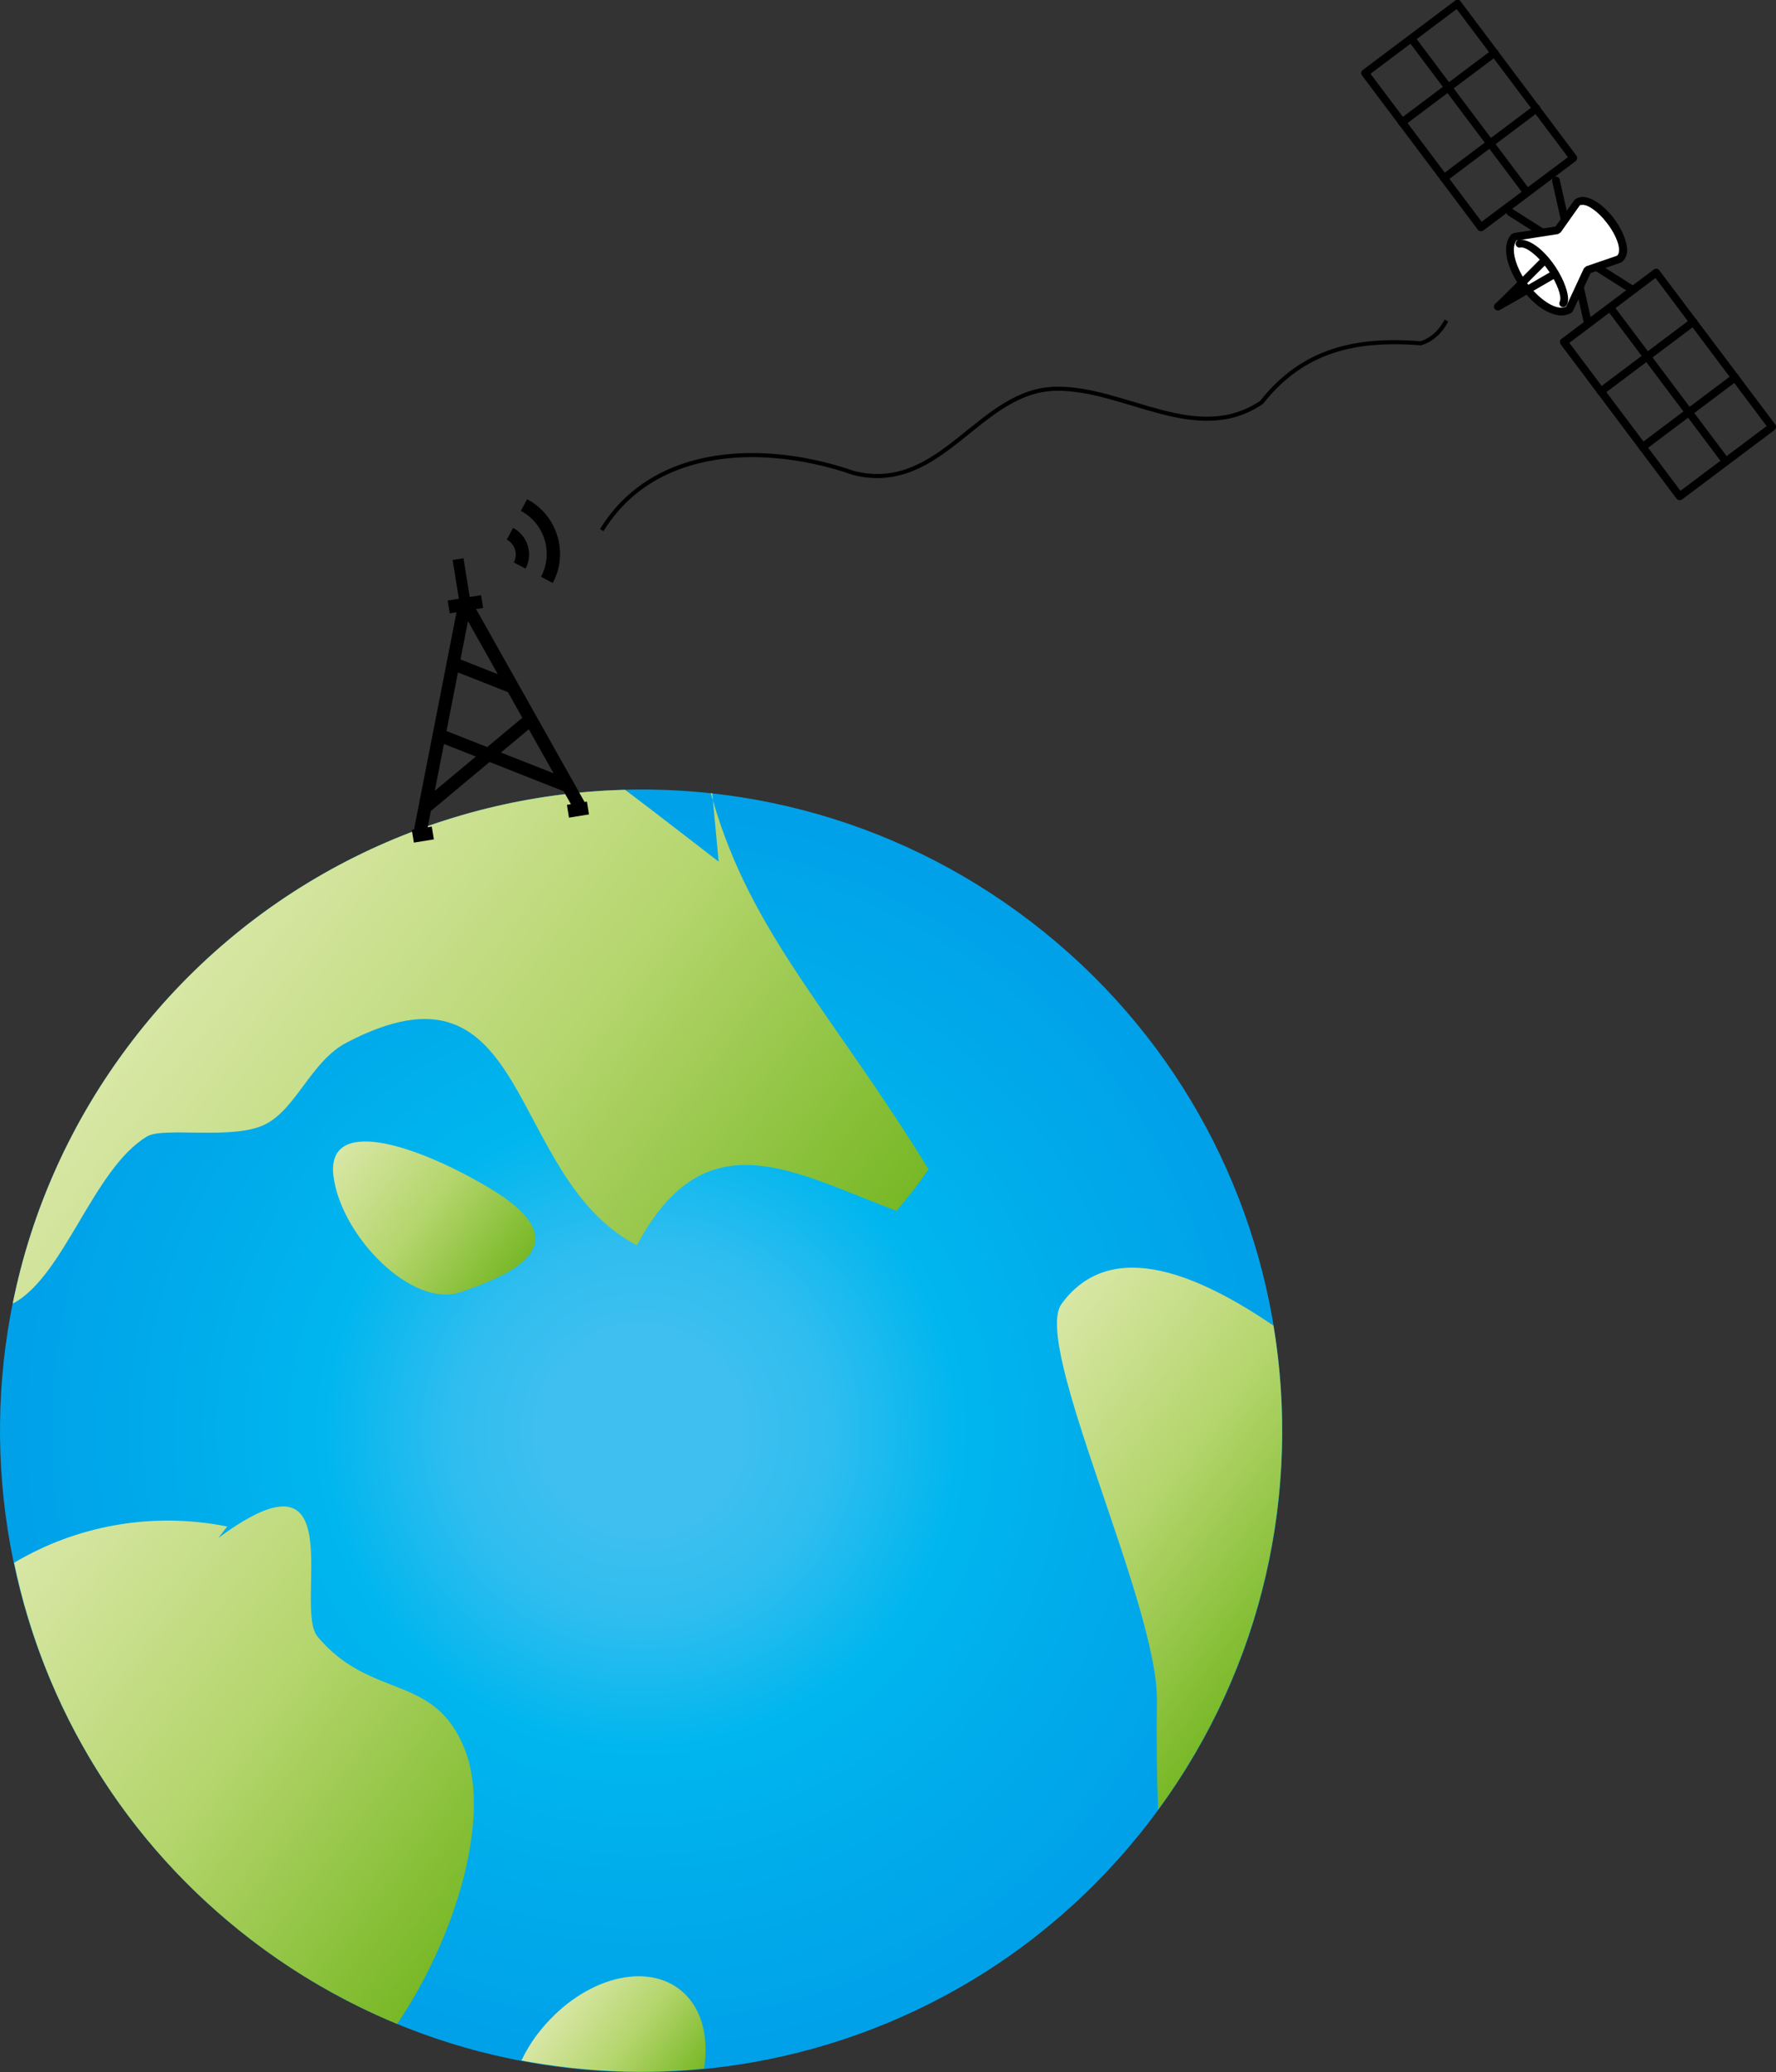 <?xml version="1.0" encoding="UTF-8" standalone="no"?>
<!-- Generator: Adobe Illustrator 22.0.1, SVG Export Plug-In . SVG Version: 6.00 Build 0)  -->

<svg:svg
   xmlns:dc="http://purl.org/dc/elements/1.1/"
   xmlns:cc="http://creativecommons.org/ns#"
   xmlns:rdf="http://www.w3.org/1999/02/22-rdf-syntax-ns#"
   xmlns:svg="http://www.w3.org/2000/svg"
   xmlns:sodipodi="http://sodipodi.sourceforge.net/DTD/sodipodi-0.dtd"
   xmlns:inkscape="http://www.inkscape.org/namespaces/inkscape"
   version="1.0"
   id="ÉåÉCÉÑÅ_x5B__x5F_1"
   x="0px"
   y="0px"
   viewBox="0 0 433.814 506.031"
   enable-background="new 0 0 446.8 494"
   xml:space="preserve"
   sodipodi:docname="earth-satellite.svg"
   inkscape:version="0.92.5 (2060ec1f9f, 2020-04-08)"
   width="433.814"
   height="506.031"><svg:rect x="0" y="0" width="433.814" height="506.031" fill="#333333" stroke="none"/><svg:defs
   id="defs390">
	
	
</svg:defs><sodipodi:namedview
   pagecolor="#ffffff"
   bordercolor="#666666"
   borderopacity="1"
   objecttolerance="10"
   gridtolerance="10"
   guidetolerance="10"
   inkscape:pageopacity="0"
   inkscape:pageshadow="2"
   inkscape:window-width="1364"
   inkscape:window-height="726"
   id="namedview388"
   showgrid="false"
   inkscape:zoom="1.0410318"
   inkscape:cx="261.67189"
   inkscape:cy="260.33268"
   inkscape:window-x="1024"
   inkscape:window-y="20"
   inkscape:window-maximized="1"
   inkscape:current-layer="ÉåÉCÉÑÅ_x5B__x5F_1"
   fit-margin-top="0"
   fit-margin-left="0"
   fit-margin-right="0"
   fit-margin-bottom="0" />

<link
   type="text/css"
   rel="stylesheet"
   id="dark-mode-general-link" /><link
   type="text/css"
   rel="stylesheet"
   id="dark-mode-custom-link" /><style
   type="text/css"
   id="dark-mode-custom-style" /><svg:g
   id="g832"
   transform="translate(0.014,12.017)"><svg:g
     transform="rotate(37.499,156.6,337.4)"
     id="g383">
		<svg:radialGradient
   id="SVGID_5_"
   cx="156.59"
   cy="337.392"
   r="156.594"
   gradientUnits="userSpaceOnUse">
			<svg:stop
   offset="0.148"
   style="stop-color:#3FBFF0"
   id="stop323" />
			<svg:stop
   offset="0.299"
   style="stop-color:#2EBDEF"
   id="stop325" />
			<svg:stop
   offset="0.496"
   style="stop-color:#00B6EE"
   id="stop327" />
			<svg:stop
   offset="0.717"
   style="stop-color:#00ACEB"
   id="stop329" />
			<svg:stop
   offset="0.955"
   style="stop-color:#00A2E9"
   id="stop331" />
			<svg:stop
   offset="0.962"
   style="stop-color:#00A1E9"
   id="stop333" />
		</svg:radialGradient>
		<svg:path
   d="M 313.2,337.4 C 313.2,423.9 243.1,494 156.6,494 70.1,494 0,423.9 0,337.4 0,250.9 70.1,180.8 156.6,180.8 c 86.5,0 156.6,70.1 156.6,156.6 z"
   id="path336"
   style="fill:url(#SVGID_5_)"
   inkscape:connector-curvature="0" />
		<svg:linearGradient
   id="SVGID_6_"
   gradientUnits="userSpaceOnUse"
   x1="0"
   y1="304.74"
   x2="173.588"
   y2="304.74">
			<svg:stop
   offset="0"
   style="stop-color:#D8E7A5"
   id="stop338" />
			<svg:stop
   offset="0.5"
   style="stop-color:#B4D56C"
   id="stop340" />
			<svg:stop
   offset="1"
   style="stop-color:#78B826"
   id="stop342" />
		</svg:linearGradient>
		<svg:path
   d="m 75.3,203.5 c 0.5,0.4 1,0.8 1.5,1.1 l -1.2,-1.3 c -0.1,0.1 -0.2,0.2 -0.3,0.2 z M 173.4,244 C 131.9,228.1 104,224.7 76.8,204.6 l 10.2,11 c -10.5,0 -20,-0.1 -28.8,0 C 22.7,244.3 0,288.2 0,337.4 c 0,24.7 5.7,48 15.9,68.8 6,-12.8 -4.5,-38.1 1.2,-52.4 1.8,-4.4 17.4,-12.1 21.1,-19.9 3.7,-7.7 -0.5,-19.1 3.6,-27.9 21.6,-46.6 50.6,2.4 86.4,-3.9 -5.9,-35.3 19.6,-37.4 45.2,-45.3 0.2,-4.4 0.3,-8.4 0,-12.8 z"
   id="path345"
   style="fill:url(#SVGID_6_)"
   inkscape:connector-curvature="0" />
		<svg:linearGradient
   id="SVGID_7_"
   gradientUnits="userSpaceOnUse"
   x1="219.165"
   y1="278.4"
   x2="313.101"
   y2="278.4">
			<svg:stop
   offset="0"
   style="stop-color:#D8E7A5"
   id="stop347" />
			<svg:stop
   offset="0.5"
   style="stop-color:#B4D56C"
   id="stop349" />
			<svg:stop
   offset="1"
   style="stop-color:#78B826"
   id="stop351" />
		</svg:linearGradient>
		<svg:path
   d="m 263.5,223 c -20.7,1.2 -44.8,6.3 -44.3,27.3 0.3,12.4 63.1,43.7 77.4,62.6 4.5,6 10.3,13.6 16.5,21 -1,-43.8 -19.9,-83.1 -49.6,-110.9 z"
   id="path354"
   style="fill:url(#SVGID_7_)"
   inkscape:connector-curvature="0" />
		<svg:linearGradient
   id="SVGID_8_"
   gradientUnits="userSpaceOnUse"
   x1="54.531"
   y1="448.962"
   x2="197.453"
   y2="448.962">
			<svg:stop
   offset="0"
   style="stop-color:#D8E7A5"
   id="stop356" />
			<svg:stop
   offset="0.5"
   style="stop-color:#B4D56C"
   id="stop358" />
			<svg:stop
   offset="1"
   style="stop-color:#78B826"
   id="stop360" />
		</svg:linearGradient>
		<svg:path
   d="m 156.6,494 c 14.1,0 27.8,-1.9 40.9,-5.4 -1.5,-25.2 -12.3,-54.1 -27.8,-63.3 -17.3,-10.3 -25.3,4.5 -45.2,0.1 -9.1,-2 -22.5,-44.1 -33.9,-4.4 v -3.5 c -16.9,8.3 -29.4,22.4 -35.9,38.7 27.2,23.5 62.9,37.8 101.9,37.8 z"
   id="path363"
   style="fill:url(#SVGID_8_)"
   inkscape:connector-curvature="0" />
		<svg:linearGradient
   id="SVGID_9_"
   gradientUnits="userSpaceOnUse"
   x1="56.373"
   y1="328.135"
   x2="108.744"
   y2="328.135">
			<svg:stop
   offset="0"
   style="stop-color:#D8E7A5"
   id="stop365" />
			<svg:stop
   offset="0.5"
   style="stop-color:#B4D56C"
   id="stop367" />
			<svg:stop
   offset="1"
   style="stop-color:#78B826"
   id="stop369" />
		</svg:linearGradient>
		<svg:path
   d="m 90.5,313 c -21,2.6 -41.8,10.4 -31.3,20.9 10.4,10.4 34.8,13.9 41.8,3.5 6.9,-10.5 17.3,-27.9 -10.5,-24.4 z"
   id="path372"
   style="fill:url(#SVGID_9_)"
   inkscape:connector-curvature="0" />
		<svg:linearGradient
   id="SVGID_10_"
   gradientUnits="userSpaceOnUse"
   x1="226.188"
   y1="458.591"
   x2="263.601"
   y2="458.591">
			<svg:stop
   offset="0"
   style="stop-color:#D8E7A5"
   id="stop374" />
			<svg:stop
   offset="0.5"
   style="stop-color:#B4D56C"
   id="stop376" />
			<svg:stop
   offset="1"
   style="stop-color:#78B826"
   id="stop378" />
		</svg:linearGradient>
		<svg:path
   d="m 247.1,439.9 c -11.5,0 -20.9,13.3 -20.9,29.7 0,2.7 0.3,5.2 0.8,7.6 13.4,-6.8 25.8,-15.4 36.6,-25.6 -3.8,-7 -9.8,-11.7 -16.5,-11.7 z"
   id="path381"
   style="fill:url(#SVGID_10_)"
   inkscape:connector-curvature="0" />
	</svg:g><svg:g
     inkscape:transform-center-y="-4.8029274"
     inkscape:transform-center-x="-13.448197"
     transform="rotate(35.056,108.294,125.472)"
     id="g704"><svg:path
       id="path581"
       d="m 122.288,115.476 3.222,-0.402 c -0.502,-4.029 -4.189,-6.899 -8.218,-6.397 l 0.401,3.222 c 2.253,-0.281 4.313,1.324 4.595,3.577 z"
       inkscape:connector-curvature="0" /><svg:path
       id="path583"
       d="m 127.25,104.053 c -3.191,-2.483 -7.157,-3.576 -11.17,-3.076 l 0.401,3.222 c 3.152,-0.393 6.268,0.466 8.773,2.417 2.506,1.952 4.102,4.762 4.495,7.913 l 3.222,-0.401 c -0.5,-4.014 -2.531,-7.591 -5.722,-10.075 z"
       inkscape:connector-curvature="0" /></svg:g><svg:path
     inkscape:connector-curvature="0"
     d="m 127.496,156.677 -1.237,-2.198 v 0 l -9.982,-17.747 1.718,-0.277 -0.503,-3.128 -2.769,0.446 -1.524,-9.466 -2.652,0.427 1.524,9.466 -2.734,0.44 0.503,3.128 1.655,-0.266 -10.375,53.038 -0.55,0.088 0.503,3.127 4.887,-0.787 -0.503,-3.127 -1.005,0.162 0.776,-3.969 14.344,-11.965 18.086,7.141 1.778,3.163 -0.976,0.157 0.503,3.127 4.887,-0.787 -0.503,-3.127 -0.577,0.093 z m -13.199,-17.005 7.289,12.961 -9.12,-3.6 z m -8.104,41.432 2.237,-11.436 7.787,3.074 z m 2.855,-14.597 2.8,-14.313 12.202,4.817 3.522,6.261 -8.582,7.159 z m 13.297,5.25 6.806,-5.676 6.046,10.75 z"
     id="path585" /><svg:g
     transform="matrix(0.381,0.01,-0.01,0.381,266.243,-14.442)"
     id="g321">
		<svg:g
   id="g257">
			<svg:g
   id="g225">
				<svg:path
   d="m 321.9,204.7 -22.6,-90 c -0.3,-1.3 0.5,-2.7 1.8,-3 v 0 c 1.3,-0.3 2.7,0.5 3,1.8 v 0 l 22.7,90 c 0.3,1.3 -0.5,2.7 -1.8,3 v 0 c -0.2,0 -0.4,0.1 -0.6,0.1 v 0 c -1.2,0 -2.2,-0.7 -2.5,-1.9 z"
   id="path221"
   inkscape:connector-curvature="0"
   style="fill:#000000" />
				<svg:path
   d="m 351.5,185.1 -79.7,-47.7 c -1.2,-0.7 -1.6,-2.2 -0.9,-3.4 v 0 c 0.7,-1.2 2.2,-1.6 3.4,-0.9 v 0 l 79.7,47.7 c 1.2,0.7 1.6,2.2 0.9,3.4 v 0 c -0.5,0.8 -1.3,1.2 -2.2,1.2 v 0 c -0.3,0.1 -0.8,-0.1 -1.2,-0.3 z"
   id="path223"
   inkscape:connector-curvature="0"
   style="fill:#000000" />
			</svg:g>
			<svg:g
   id="g255">
				<svg:g
   id="g238">
					<svg:linearGradient
   id="SVGID_1_"
   gradientUnits="userSpaceOnUse"
   x1="273.435"
   y1="162.379"
   x2="345.907"
   y2="162.379">
						<svg:stop
   offset="5.618000e-03"
   style="stop-color:#E1F3FC"
   id="stop227" />
						<svg:stop
   offset="0.449"
   style="stop-color:#BAE3F9"
   id="stop229" />
						<svg:stop
   offset="1"
   style="stop-color:#A5D4F2"
   id="stop231" />
					</svg:linearGradient>
					<svg:path
   d="m 303.6,145.9 11.9,-17.8 c 10.7,-8.5 38.8,26.9 28,35.4 l -20.1,7.5 -11.2,25.7 c -8.2,4.7 -20.4,-3.6 -28.9,-14.3 v 0 C 274.8,171.7 270.2,157.9 276,151 Z"
   id="path234"
   style="fill:#ffffff"
   inkscape:connector-curvature="0" />
					<svg:path
   d="m 281.4,183.9 c -6.1,-7.8 -10.4,-17 -10.5,-25 v 0 c 0,-3.5 0.9,-7 3.2,-9.6 v 0 l 1.5,-0.8 26.6,-4.9 11.8,-17.5 c 1.6,-1.3 3.6,-1.9 5.5,-1.9 v 0 c 12.7,0.8 28.4,20.4 29,33.5 v 0 c 0,2.8 -0.9,5.7 -3.3,7.6 v 0 l -0.7,0.4 -19,7.1 -10.8,24.8 -1.1,1.2 c -2,1.1 -4.2,1.7 -6.5,1.7 v 0 c -9.2,-0.2 -18.6,-7.7 -25.7,-16.6 z m -5.5,-25 c 0,6.1 3.7,14.8 9.4,21.9 v 0 c 6.5,8.3 15.6,14.8 21.7,14.7 v 0 c 1.2,0 2.3,-0.2 3.3,-0.7 v 0 l 10.8,-24.9 1.4,-1.3 19.6,-7.3 c 0.8,-0.8 1.2,-1.8 1.2,-3.5 v 0 c 0.1,-4.5 -3.7,-12.1 -8.9,-18.1 v 0 c -5,-6.1 -11.6,-10.6 -15.1,-10.4 v 0 c -1,0 -1.7,0.2 -1.8,0.2 v 0 l -11.9,17.8 -1.6,1.1 -26.7,4.9 c -0.9,1.4 -1.4,3.3 -1.4,5.6 z"
   id="path236"
   inkscape:connector-curvature="0"
   style="fill:#000000" />
				</svg:g>
				<svg:g
   id="g251">
					<svg:linearGradient
   gradientTransform="translate(-13.602)"
   id="SVGID_2_"
   gradientUnits="userSpaceOnUse"
   x1="266.574"
   y1="181.438"
   x2="301.258"
   y2="181.438">
						<svg:stop
   offset="5.618000e-03"
   style="stop-color:#E1F3FC"
   id="stop240" />
						<svg:stop
   offset="0.449"
   style="stop-color:#BAE3F9"
   id="stop242" />
						<svg:stop
   offset="1"
   style="stop-color:#A5D4F2"
   id="stop244" />
					</svg:linearGradient>
					
					<svg:path
   d="m 266.4,198.3 c -0.3,0 -0.6,-0.1 -1.1,-0.3 v 0 c -0.1,0 -0.1,-0.1 -0.2,-0.1 v 0 c -0.4,-0.2 -0.6,-0.5 -0.7,-0.8 v 0 c -0.3,-0.5 -0.4,-1 -0.3,-1.2 v 0 c 0,-0.7 0.3,-1.3 0.7,-1.8 v 0 c 0.1,-0.1 0.3,-0.2 0.4,-0.3 v 0 c 2.4,-2.1 27.3,-28.5 27.3,-28.5 v 0 c 0.9,-1 2.5,-1.1 3.5,-0.1 v 0 c 1,0.9 1,2.5 0.1,3.5 v 0 c -0.1,0 -7.3,7.7 -14.4,15.2 v 0 c 0.3,-0.2 0.7,-0.4 1,-0.6 v 0 c 8.6,-5.3 17.1,-10.5 17.1,-10.5 v 0 0 c 1.2,-0.7 2.7,-0.4 3.4,0.8 v 0 c 0.7,1.2 0.4,2.7 -0.8,3.4 v 0 c 0,0 -30,18.5 -34.3,20.9 v 0 c -0.6,0.2 0,0.2 -0.9,0.4 v 0 c 0,0 0,0 0,0 v 0 c -0.1,0.1 -0.3,0.1 -0.7,0.1 v 0 c 0,0 0,0 -0.1,0 v 0 c 0.1,0 0.1,-0.1 0,-0.1 z"
   id="path249"
   inkscape:connector-curvature="0"
   style="fill:#000000" />
				</svg:g>
				<svg:path
   d="m 307.4,195 c -1.3,-0.6 -1.8,-2.1 -1.2,-3.3 v 0 c 0.1,-0.4 0.3,-0.9 0.3,-1.8 v 0 c 0.1,-4.2 -4,-12.9 -9.6,-19.9 v 0 c -5.4,-7.1 -12.6,-12.6 -16.3,-12.4 v 0 c -0.3,0 -0.5,0 -0.5,0.1 v 0 c -1.4,0.3 -2.7,-0.5 -3.1,-1.8 v 0 c -0.4,-1.3 0.4,-2.7 1.8,-3.1 v 0 c 0.7,-0.2 1.3,-0.2 1.8,-0.2 v 0 c 13.7,1 30.2,24.6 30.9,37.3 v 0 c 0,1.3 -0.2,2.6 -0.8,3.8 v 0 0 c -0.4,0.9 -1.3,1.5 -2.3,1.5 v 0 c -0.4,0 -0.7,-0.1 -1,-0.2 z"
   id="path253"
   inkscape:connector-curvature="0"
   style="fill:#000000" />
			</svg:g>
		</svg:g>
		<svg:g
   id="g288">
			<svg:g
   id="g280">
				<svg:g
   id="g276">
					<svg:linearGradient
   id="SVGID_3_"
   gradientUnits="userSpaceOnUse"
   x1="309.453"
   y1="242.928"
   x2="444.312"
   y2="242.928">
						<svg:stop
   offset="5.618000e-03"
   style="stop-color:#CCCAC6"
   id="stop259" />
						<svg:stop
   offset="0.173"
   style="stop-color:#D4D2CC"
   id="stop261" />
						<svg:stop
   offset="0.451"
   style="stop-color:#E8E4DD"
   id="stop263" />
						<svg:stop
   offset="0.534"
   style="stop-color:#EFEAE2"
   id="stop265" />
						<svg:stop
   offset="0.757"
   style="stop-color:#F6F2E9"
   id="stop267" />
						<svg:stop
   offset="1"
   style="stop-color:#F9F4EB"
   id="stop269" />
					</svg:linearGradient>
					
					<svg:path
   d="m 386,316.8 c -0.6,-0.1 -1.3,-0.4 -1.7,-0.9 v 0 L 307.5,219 c -0.8,-1.1 -0.7,-2.7 0.4,-3.5 v 0 l 58,-46 c 1.1,-0.9 2.6,-0.7 3.5,0.4 v 0 l 76.9,96.8 c 0.4,0.5 0.6,1.2 0.5,1.9 v 0 c -0.1,0.7 -0.4,1.2 -0.9,1.7 v 0 l -58,46 c -0.4,0.3 -1,0.5 -1.5,0.5 v 0 c -0.2,0.1 -0.3,0.1 -0.4,0 z m -73,-98.9 73.7,92.9 54.1,-42.9 -73.7,-93 z"
   id="path274"
   inkscape:connector-curvature="0"
   style="fill:#000000" />
				</svg:g>
				<svg:path
   d="M 412.9,292.3 337,196.6 c -0.9,-1.1 -0.7,-2.7 0.4,-3.5 v 0 c 1.1,-0.9 2.7,-0.7 3.5,0.4 v 0 l 75.9,95.7 c 0.8,1.1 0.7,2.7 -0.4,3.5 v 0 c -0.5,0.4 -1,0.5 -1.5,0.5 v 0 c -0.8,0 -1.5,-0.3 -2,-0.9 z"
   id="path278"
   inkscape:connector-curvature="0"
   style="fill:#000000" />
			</svg:g>
			<svg:g
   id="g286">
				<svg:path
   d="m 359.7,285 c -0.8,-1.1 -0.7,-2.7 0.4,-3.5 v 0 l 58.2,-46.2 c 1.1,-0.9 2.7,-0.7 3.5,0.4 v 0 c 0.8,1.1 0.7,2.7 -0.4,3.5 v 0 l -58.2,46.2 c -0.5,0.4 -1,0.5 -1.6,0.5 v 0 c -0.7,0.1 -1.4,-0.2 -1.9,-0.9 z"
   id="path282"
   inkscape:connector-curvature="0"
   style="fill:#000000" />
				<svg:path
   d="m 332,250.1 c -0.9,-1.1 -0.7,-2.7 0.4,-3.5 v 0 l 58.2,-46.2 c 1.1,-0.8 2.7,-0.7 3.5,0.4 v 0 c 0.9,1.1 0.7,2.7 -0.4,3.5 v 0 l -58.2,46.2 c -0.5,0.4 -1,0.5 -1.5,0.5 v 0 c -0.8,0 -1.5,-0.3 -2,-0.9 z"
   id="path284"
   inkscape:connector-curvature="0"
   style="fill:#000000" />
			</svg:g>
		</svg:g>
		<svg:g
   id="g319">
			<svg:g
   id="g311">
				<svg:g
   id="g307">
					<svg:linearGradient
   id="SVGID_4_"
   gradientUnits="userSpaceOnUse"
   x1="177.625"
   y1="73.959"
   x2="312.484"
   y2="73.959">
						<svg:stop
   offset="5.618000e-03"
   style="stop-color:#CCCAC6"
   id="stop290" />
						<svg:stop
   offset="0.173"
   style="stop-color:#D4D2CC"
   id="stop292" />
						<svg:stop
   offset="0.451"
   style="stop-color:#E8E4DD"
   id="stop294" />
						<svg:stop
   offset="0.534"
   style="stop-color:#EFEAE2"
   id="stop296" />
						<svg:stop
   offset="0.757"
   style="stop-color:#F6F2E9"
   id="stop298" />
						<svg:stop
   offset="1"
   style="stop-color:#F9F4EB"
   id="stop300" />
					</svg:linearGradient>
					
					<svg:path
   d="m 254.2,147.9 c -0.7,-0.1 -1.3,-0.4 -1.7,-0.9 v 0 L 175.7,50.1 c -0.9,-1.1 -0.7,-2.7 0.4,-3.5 v 0 l 58,-46 c 1.1,-0.9 2.7,-0.7 3.5,0.4 v 0 l 76.8,96.9 c 0.4,0.5 0.6,1.2 0.5,1.8 v 0 c -0.1,0.7 -0.4,1.2 -0.9,1.7 v 0 l -58,46 c -0.4,0.4 -1,0.5 -1.6,0.5 v 0 c -0.1,0 -0.1,0 -0.2,0 z m -73.1,-99 73.7,92.9 L 309,99 235.2,6 Z"
   id="path305"
   inkscape:connector-curvature="0"
   style="fill:#000000" />
				</svg:g>
				<svg:path
   d="M 281,123.3 205.1,27.6 c -0.9,-1.1 -0.7,-2.7 0.4,-3.5 v 0 c 1.1,-0.9 2.7,-0.7 3.5,0.4 v 0 l 75.9,95.7 c 0.8,1.1 0.7,2.7 -0.4,3.5 v 0 c -0.5,0.4 -1,0.5 -1.6,0.5 v 0 c -0.6,0.1 -1.4,-0.2 -1.9,-0.9 z"
   id="path309"
   inkscape:connector-curvature="0"
   style="fill:#000000" />
			</svg:g>
			<svg:g
   id="g317">
				<svg:path
   d="m 227.9,116.1 c -0.8,-1.1 -0.7,-2.7 0.4,-3.5 v 0 l 58.2,-46.2 c 1.1,-0.9 2.7,-0.7 3.5,0.4 v 0 c 0.8,1.1 0.7,2.6 -0.4,3.5 v 0 l -58.2,46.2 c -0.5,0.4 -1,0.5 -1.6,0.5 v 0 c -0.7,0 -1.4,-0.3 -1.9,-0.9 z"
   id="path313"
   inkscape:connector-curvature="0"
   style="fill:#000000" />
				<svg:path
   d="m 200.1,81.1 c -0.8,-1.1 -0.6,-2.7 0.4,-3.5 v 0 l 58.2,-46.2 c 1.1,-0.9 2.7,-0.7 3.5,0.4 v 0 c 0.9,1.1 0.7,2.7 -0.4,3.5 v 0 l -58.2,46.2 c -0.5,0.4 -1,0.5 -1.5,0.5 v 0 c -0.8,0.1 -1.5,-0.3 -2,-0.9 z"
   id="path315"
   inkscape:connector-curvature="0"
   style="fill:#000000" />
			</svg:g>
		</svg:g>
	</svg:g><svg:path
     inkscape:connector-curvature="0"
     id="path737"
     d="m 146.97,117.451 c 13.05,-21.243 40.679,-21.225 61.578,-13.944 21.605,5.348 30.566,-20.567 49.667,-20.59 16.743,-0.122 34.138,14.023 49.931,3.329 10.2,-12.953 23.218,-15.649 38.914,-14.437 2.79,-0.86 4.95,-3.01 6.231,-5.545"
     style="fill:none;stroke:#000000;stroke-width:1px;stroke-linecap:butt;stroke-linejoin:miter;stroke-opacity:1" /></svg:g></svg:svg>